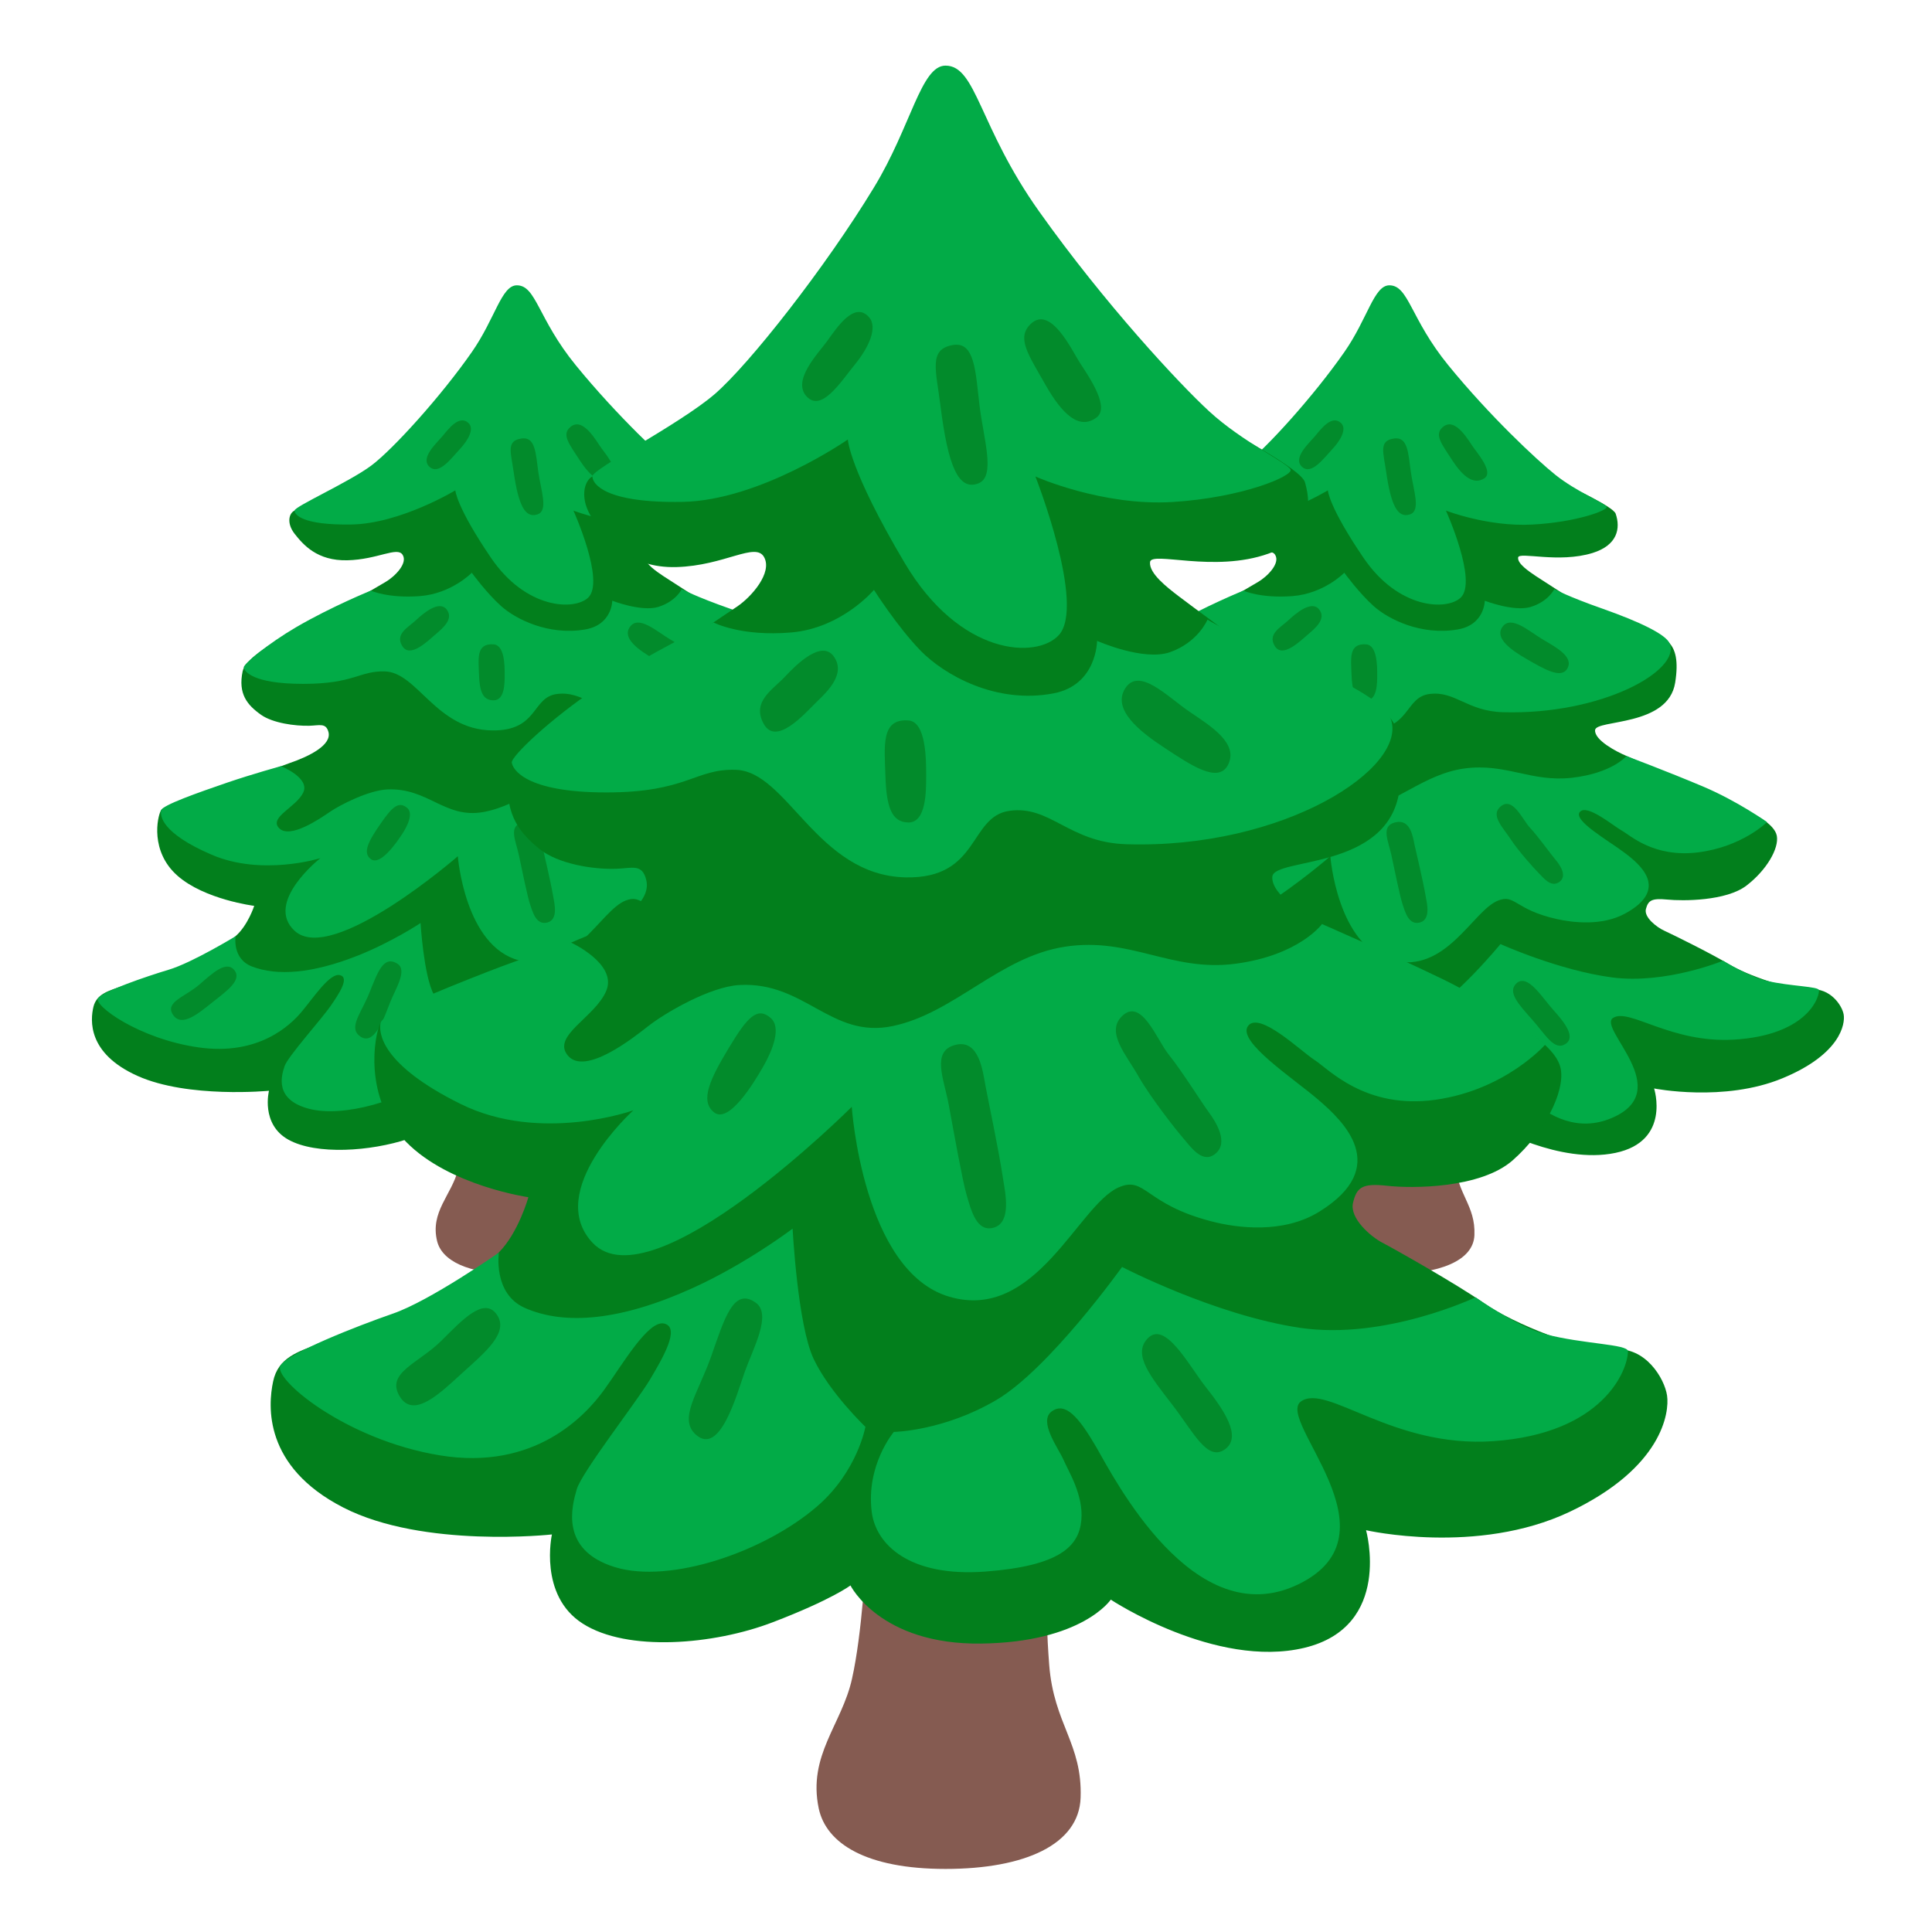 <svg width="31" height="31" viewBox="0 0 31 31" fill="none" xmlns="http://www.w3.org/2000/svg">
<path d="M7.489 17.706C7.489 17.706 7.452 18.37 7.349 18.771C7.246 19.174 6.9 19.445 7.013 19.912C7.087 20.22 7.489 20.445 8.293 20.445C9.096 20.445 9.642 20.23 9.658 19.818C9.677 19.341 9.387 19.172 9.341 18.649C9.294 18.126 9.313 17.64 9.313 17.64L7.489 17.706Z" fill="#855B51"/>
<path d="M2.809 15.621C2.809 15.621 2.198 15.746 1.973 15.82C1.749 15.895 1.55 15.945 1.499 16.156C1.449 16.367 1.4 16.904 2.21 17.265C3.02 17.627 4.316 17.502 4.316 17.502C4.316 17.502 4.179 18.038 4.628 18.287C5.077 18.536 5.95 18.474 6.548 18.275C7.145 18.075 7.332 17.951 7.332 17.951C7.332 17.951 7.631 18.474 8.654 18.462C9.677 18.45 9.962 18.075 9.962 18.075C9.962 18.075 11.022 18.686 11.918 18.499C12.815 18.312 12.541 17.465 12.541 17.465C12.541 17.465 13.664 17.689 14.599 17.302C15.534 16.916 15.608 16.43 15.583 16.28C15.557 16.13 15.365 15.85 15.053 15.875C14.741 15.9 14.025 15.644 13.738 15.47C13.451 15.296 12.815 14.984 12.703 14.933C12.592 14.883 12.373 14.721 12.41 14.584C12.447 14.447 12.503 14.41 12.752 14.434C13.002 14.459 13.7 14.459 14.024 14.209C14.348 13.96 14.547 13.612 14.51 13.411C14.473 13.212 14.111 13.05 14.111 13.05C14.111 13.05 12.241 12.189 12.092 12.127C11.942 12.064 11.582 11.877 11.594 11.715C11.606 11.541 12.766 11.665 12.879 10.954C12.992 10.243 12.666 10.243 12.405 10.093C12.143 9.943 11.382 9.719 11.382 9.719C11.382 9.719 10.759 9.32 10.646 9.245C10.535 9.17 10.347 9.046 10.359 8.946C10.371 8.846 11.005 9.043 11.556 8.872C11.954 8.747 12.005 8.478 11.924 8.242C11.884 8.126 11.169 7.8 11.169 7.8L7.346 7.307C7.346 7.307 4.816 8.154 4.728 8.192C4.64 8.229 4.591 8.391 4.728 8.566C4.865 8.74 5.089 9.002 5.575 8.99C6.061 8.978 6.374 8.765 6.46 8.902C6.548 9.039 6.332 9.253 6.186 9.338L5.376 9.812C5.376 9.812 3.967 10.409 3.893 10.772C3.818 11.135 3.967 11.313 4.191 11.471C4.379 11.602 4.733 11.651 4.964 11.645C5.126 11.641 5.229 11.595 5.27 11.744C5.326 11.95 4.976 12.131 4.652 12.242C4.328 12.354 3.692 12.641 3.692 12.641C3.692 12.641 2.646 12.89 2.583 13.002C2.521 13.114 2.409 13.662 2.845 14.049C3.28 14.435 4.079 14.535 4.079 14.535C4.079 14.535 3.979 14.847 3.78 15.021C3.493 15.275 3.164 15.478 2.809 15.621Z" fill="#027F1C"/>
<path d="M8.293 4.578C8.605 4.578 8.629 5.114 9.24 5.862C9.901 6.672 10.652 7.375 10.957 7.619C11.29 7.887 11.758 8.077 11.779 8.133C11.8 8.189 11.296 8.379 10.585 8.417C9.875 8.455 9.201 8.193 9.201 8.193C9.201 8.193 9.713 9.327 9.438 9.589C9.216 9.8 8.44 9.776 7.88 8.953C7.319 8.129 7.306 7.868 7.306 7.868C7.306 7.868 6.422 8.404 5.635 8.416C4.849 8.428 4.726 8.257 4.726 8.192C4.726 8.127 5.61 7.731 5.959 7.469C6.309 7.207 7.082 6.351 7.57 5.65C7.945 5.114 8.045 4.578 8.293 4.578Z" fill="#02AB47"/>
<path d="M7.57 9.19C7.57 9.19 7.246 9.526 6.735 9.565C6.224 9.603 5.95 9.477 5.95 9.477C5.95 9.477 5.321 9.732 4.753 10.063C4.31 10.322 3.902 10.655 3.911 10.711C3.921 10.767 4.043 10.973 4.865 10.973C5.687 10.973 5.763 10.763 6.173 10.773C6.697 10.785 6.995 11.706 7.893 11.72C8.641 11.732 8.529 11.184 8.94 11.135C9.351 11.084 9.539 11.412 10.118 11.428C11.713 11.472 12.972 10.755 12.791 10.325C12.732 10.181 12.32 9.981 11.72 9.769C11.152 9.57 10.94 9.452 10.94 9.452C10.94 9.452 10.847 9.651 10.56 9.739C10.292 9.82 9.824 9.639 9.824 9.639C9.824 9.639 9.824 10.026 9.389 10.1C8.803 10.2 8.28 9.938 8.042 9.726C7.804 9.513 7.57 9.19 7.57 9.19ZM10.038 14.45C9.63 14.61 9.203 15.634 8.33 15.41C7.458 15.185 7.346 13.739 7.346 13.739C7.346 13.739 5.331 15.492 4.728 14.936C4.235 14.48 5.14 13.77 5.14 13.77C5.14 13.77 4.205 14.063 3.395 13.714C2.585 13.365 2.569 13.087 2.585 13.003C2.601 12.92 3.178 12.718 3.656 12.554C4.05 12.42 4.508 12.293 4.508 12.293C4.508 12.293 4.978 12.48 4.866 12.716C4.755 12.953 4.306 13.115 4.48 13.29C4.654 13.464 5.128 13.14 5.29 13.029C5.452 12.917 5.913 12.681 6.213 12.667C6.873 12.637 7.136 13.142 7.759 13.029C8.382 12.916 8.84 12.418 9.502 12.33C10.162 12.242 10.573 12.554 11.221 12.48C11.87 12.406 12.097 12.131 12.097 12.131C12.097 12.131 12.757 12.38 13.319 12.617C13.879 12.853 14.353 13.191 14.353 13.191C14.353 13.191 13.955 13.589 13.244 13.677C12.534 13.764 12.159 13.403 12.022 13.327C11.886 13.252 11.462 12.892 11.349 13.029C11.237 13.165 11.81 13.489 12.059 13.677C12.309 13.864 12.802 14.265 12.071 14.661C11.704 14.86 11.236 14.804 10.986 14.748C10.3 14.596 10.314 14.342 10.038 14.45Z" fill="#02AB47"/>
<path d="M10.076 15.148C10.076 15.148 9.341 16.046 8.806 16.32C8.27 16.593 7.771 16.6 7.771 16.6C7.771 16.6 7.491 16.887 7.546 17.299C7.586 17.593 7.933 17.878 8.693 17.828C9.452 17.779 9.64 17.604 9.665 17.38C9.69 17.155 9.533 16.944 9.484 16.843C9.434 16.743 9.229 16.507 9.366 16.419C9.503 16.332 9.64 16.47 9.815 16.731C9.989 16.993 10.799 18.389 11.859 17.94C12.907 17.496 11.623 16.494 11.884 16.332C12.146 16.17 12.807 16.743 13.829 16.681C14.939 16.613 15.187 16.055 15.187 15.889C15.187 15.827 14.732 15.827 14.352 15.739C14.063 15.673 13.648 15.415 13.648 15.415C13.648 15.415 12.731 15.795 11.872 15.684C11.013 15.572 10.076 15.148 10.076 15.148ZM6.748 14.811C6.748 14.811 6.799 15.658 6.961 15.957C7.123 16.256 7.484 16.555 7.484 16.555C7.484 16.555 7.403 16.948 6.998 17.253C6.468 17.653 5.514 17.939 4.954 17.79C4.393 17.64 4.518 17.253 4.567 17.105C4.618 16.954 5.165 16.344 5.303 16.144C5.44 15.945 5.615 15.684 5.453 15.646C5.291 15.609 5.03 16.008 4.842 16.232C4.655 16.456 4.144 16.943 3.185 16.806C2.226 16.669 1.488 16.126 1.575 16.014C1.663 15.903 2.336 15.671 2.709 15.559C3.084 15.447 3.781 15.022 3.781 15.022C3.781 15.022 3.719 15.383 4.043 15.508C4.449 15.665 5.015 15.62 5.738 15.334C6.285 15.118 6.748 14.811 6.748 14.811Z" fill="#02AB47"/>
<path d="M3.198 15.799C2.968 15.997 2.638 16.079 2.777 16.285C2.918 16.491 3.189 16.257 3.413 16.079C3.638 15.901 3.89 15.725 3.759 15.565C3.628 15.406 3.404 15.621 3.198 15.799ZM5.769 16.622C6.014 16.815 6.181 16.277 6.265 16.071C6.348 15.865 6.541 15.565 6.376 15.463C6.152 15.322 6.059 15.604 5.927 15.931C5.796 16.257 5.591 16.482 5.769 16.622ZM6.526 12.957C6.392 12.856 6.293 12.947 6.105 13.219C5.918 13.489 5.807 13.686 5.955 13.788C6.105 13.89 6.358 13.527 6.451 13.386C6.544 13.245 6.639 13.042 6.526 12.957ZM8.39 13.195C8.149 13.25 8.276 13.489 8.325 13.718C8.38 13.979 8.465 14.391 8.503 14.503C8.549 14.643 8.605 14.848 8.783 14.802C8.961 14.755 8.897 14.497 8.876 14.381C8.829 14.11 8.726 13.689 8.698 13.559C8.67 13.428 8.633 13.137 8.39 13.195ZM10.332 15.78C10.183 15.921 10.369 16.116 10.584 16.36C10.799 16.602 10.938 16.864 11.116 16.753C11.294 16.641 11.098 16.398 10.92 16.201C10.743 16.005 10.509 15.612 10.332 15.78ZM10.072 12.945C9.913 13.086 10.119 13.281 10.241 13.468C10.363 13.655 10.616 13.936 10.69 14.01C10.764 14.084 10.88 14.237 11.008 14.16C11.169 14.062 11.017 13.861 10.952 13.786C10.887 13.71 10.671 13.411 10.549 13.281C10.427 13.151 10.272 12.768 10.072 12.945ZM10.107 10.059C9.977 10.242 10.248 10.433 10.509 10.582C10.771 10.732 11.046 10.896 11.146 10.732C11.257 10.545 10.986 10.396 10.762 10.265C10.537 10.133 10.248 9.862 10.107 10.059ZM7.92 10.339C7.639 10.32 7.677 10.563 7.686 10.825C7.695 11.087 7.742 11.237 7.92 11.237C8.098 11.237 8.098 10.966 8.098 10.825C8.098 10.686 8.098 10.351 7.92 10.339ZM6.455 10.367C6.58 10.569 6.866 10.283 6.987 10.18C7.109 10.077 7.286 9.927 7.165 9.777C7.043 9.627 6.791 9.842 6.67 9.955C6.549 10.068 6.334 10.172 6.455 10.367ZM8.242 7.573C8.318 8.099 8.423 8.32 8.623 8.254C8.803 8.195 8.679 7.87 8.637 7.569C8.596 7.266 8.589 7.003 8.367 7.036C8.119 7.073 8.197 7.257 8.242 7.573ZM9.303 7.387C9.471 7.643 9.642 7.786 9.817 7.675C9.952 7.59 9.766 7.344 9.653 7.195C9.576 7.094 9.355 6.673 9.149 6.854C9.01 6.976 9.13 7.12 9.303 7.387ZM7.517 6.788C7.614 6.878 7.517 7.059 7.376 7.209C7.236 7.359 7.04 7.63 6.89 7.489C6.74 7.348 7.002 7.114 7.096 7.003C7.19 6.89 7.368 6.647 7.517 6.788Z" fill="#028B2B"/>
<path d="M21.489 17.706C21.489 17.706 21.452 18.37 21.349 18.771C21.246 19.174 20.9 19.445 21.013 19.912C21.087 20.22 21.489 20.445 22.293 20.445C23.096 20.445 23.642 20.23 23.658 19.818C23.677 19.341 23.387 19.172 23.341 18.649C23.294 18.126 23.313 17.64 23.313 17.64L21.489 17.706Z" fill="#855B51"/>
<path d="M16.809 15.621C16.809 15.621 16.198 15.746 15.973 15.82C15.749 15.895 15.55 15.945 15.499 16.156C15.449 16.367 15.4 16.904 16.21 17.265C17.02 17.627 18.316 17.502 18.316 17.502C18.316 17.502 18.18 18.038 18.628 18.287C19.077 18.536 19.95 18.474 20.547 18.275C21.145 18.075 21.332 17.951 21.332 17.951C21.332 17.951 21.631 18.474 22.654 18.462C23.677 18.45 23.962 18.075 23.962 18.075C23.962 18.075 25.022 18.686 25.919 18.499C26.815 18.312 26.541 17.465 26.541 17.465C26.541 17.465 27.664 17.689 28.599 17.302C29.534 16.916 29.608 16.43 29.583 16.28C29.558 16.13 29.365 15.85 29.053 15.875C28.741 15.9 28.025 15.644 27.738 15.47C27.451 15.296 26.815 14.984 26.703 14.933C26.592 14.883 26.373 14.721 26.41 14.584C26.447 14.447 26.503 14.41 26.753 14.434C27.002 14.459 27.7 14.459 28.024 14.209C28.348 13.96 28.547 13.612 28.51 13.411C28.473 13.212 28.111 13.05 28.111 13.05C28.111 13.05 26.241 12.189 26.093 12.127C25.942 12.064 25.582 11.877 25.594 11.715C25.606 11.541 26.766 11.665 26.879 10.954C26.992 10.243 26.666 10.243 26.405 10.093C26.143 9.943 25.382 9.719 25.382 9.719C25.382 9.719 24.759 9.32 24.646 9.245C24.535 9.17 24.347 9.046 24.359 8.946C24.371 8.846 25.005 9.043 25.556 8.872C25.954 8.747 26.005 8.478 25.924 8.242C25.884 8.126 25.169 7.8 25.169 7.8L21.346 7.307C21.346 7.307 18.816 8.154 18.728 8.192C18.64 8.229 18.591 8.391 18.728 8.566C18.865 8.74 19.089 9.002 19.575 8.99C20.061 8.978 20.374 8.765 20.46 8.902C20.547 9.039 20.332 9.253 20.186 9.338L19.376 9.812C19.376 9.812 17.967 10.409 17.893 10.772C17.818 11.135 17.967 11.313 18.192 11.471C18.379 11.602 18.733 11.651 18.964 11.645C19.127 11.641 19.229 11.595 19.27 11.744C19.326 11.95 18.976 12.131 18.652 12.242C18.328 12.354 17.692 12.641 17.692 12.641C17.692 12.641 16.645 12.89 16.583 13.002C16.521 13.114 16.409 13.662 16.845 14.049C17.28 14.435 18.079 14.535 18.079 14.535C18.079 14.535 17.979 14.847 17.78 15.021C17.493 15.275 17.164 15.478 16.809 15.621Z" fill="#027F1C"/>
<path d="M22.293 4.578C22.605 4.578 22.629 5.114 23.24 5.862C23.901 6.672 24.652 7.375 24.957 7.619C25.291 7.887 25.758 8.077 25.779 8.133C25.8 8.189 25.296 8.379 24.585 8.417C23.875 8.455 23.201 8.193 23.201 8.193C23.201 8.193 23.713 9.327 23.438 9.589C23.216 9.8 22.44 9.776 21.88 8.953C21.319 8.129 21.306 7.868 21.306 7.868C21.306 7.868 20.422 8.404 19.635 8.416C18.849 8.428 18.726 8.257 18.726 8.192C18.726 8.127 19.61 7.731 19.959 7.469C20.309 7.207 21.082 6.351 21.57 5.65C21.945 5.114 22.045 4.578 22.293 4.578Z" fill="#02AB47"/>
<path d="M21.57 9.19C21.57 9.19 21.246 9.526 20.735 9.565C20.224 9.603 19.95 9.477 19.95 9.477C19.95 9.477 19.321 9.732 18.753 10.063C18.31 10.322 17.902 10.655 17.911 10.711C17.921 10.767 18.043 10.973 18.865 10.973C19.687 10.973 19.763 10.763 20.173 10.773C20.697 10.785 20.995 11.706 21.893 11.72C22.641 11.732 22.529 11.184 22.94 11.135C23.351 11.084 23.539 11.412 24.118 11.428C25.713 11.472 26.972 10.755 26.791 10.325C26.732 10.181 26.32 9.981 25.72 9.769C25.152 9.57 24.94 9.452 24.94 9.452C24.94 9.452 24.847 9.651 24.56 9.739C24.292 9.82 23.824 9.639 23.824 9.639C23.824 9.639 23.824 10.026 23.389 10.1C22.803 10.2 22.28 9.938 22.042 9.726C21.804 9.513 21.57 9.19 21.57 9.19ZM24.038 14.45C23.63 14.61 23.203 15.634 22.33 15.41C21.457 15.185 21.346 13.739 21.346 13.739C21.346 13.739 19.331 15.492 18.728 14.936C18.235 14.48 19.14 13.77 19.14 13.77C19.14 13.77 18.205 14.063 17.395 13.714C16.585 13.365 16.569 13.087 16.585 13.003C16.601 12.92 17.178 12.718 17.656 12.554C18.05 12.42 18.508 12.293 18.508 12.293C18.508 12.293 18.978 12.48 18.866 12.716C18.755 12.953 18.306 13.115 18.48 13.29C18.654 13.464 19.128 13.14 19.29 13.029C19.452 12.917 19.913 12.681 20.213 12.667C20.873 12.637 21.136 13.142 21.759 13.029C22.382 12.916 22.84 12.418 23.502 12.33C24.162 12.242 24.573 12.554 25.221 12.48C25.87 12.406 26.097 12.131 26.097 12.131C26.097 12.131 26.757 12.38 27.319 12.617C27.879 12.853 28.353 13.191 28.353 13.191C28.353 13.191 27.955 13.589 27.244 13.677C26.534 13.764 26.159 13.403 26.022 13.327C25.886 13.252 25.462 12.892 25.349 13.029C25.237 13.165 25.81 13.489 26.059 13.677C26.309 13.864 26.802 14.265 26.071 14.661C25.703 14.86 25.236 14.804 24.986 14.748C24.3 14.596 24.314 14.342 24.038 14.45Z" fill="#02AB47"/>
<path d="M24.076 15.148C24.076 15.148 23.341 16.046 22.805 16.32C22.27 16.593 21.771 16.6 21.771 16.6C21.771 16.6 21.491 16.887 21.546 17.299C21.586 17.593 21.933 17.878 22.693 17.828C23.452 17.779 23.64 17.604 23.665 17.38C23.69 17.155 23.533 16.944 23.484 16.843C23.434 16.743 23.229 16.507 23.366 16.419C23.503 16.332 23.64 16.47 23.815 16.731C23.989 16.993 24.799 18.389 25.859 17.94C26.907 17.496 25.622 16.494 25.884 16.332C26.146 16.17 26.807 16.743 27.828 16.681C28.939 16.613 29.187 16.055 29.187 15.889C29.187 15.827 28.732 15.827 28.352 15.739C28.064 15.673 27.648 15.415 27.648 15.415C27.648 15.415 26.731 15.795 25.872 15.684C25.013 15.572 24.076 15.148 24.076 15.148ZM20.748 14.811C20.748 14.811 20.799 15.658 20.961 15.957C21.123 16.256 21.484 16.555 21.484 16.555C21.484 16.555 21.403 16.948 20.998 17.253C20.468 17.653 19.514 17.939 18.954 17.79C18.393 17.64 18.518 17.253 18.567 17.105C18.618 16.954 19.165 16.344 19.303 16.144C19.44 15.945 19.615 15.684 19.453 15.646C19.291 15.609 19.03 16.008 18.842 16.232C18.655 16.456 18.144 16.943 17.185 16.806C16.226 16.669 15.488 16.126 15.575 16.014C15.663 15.903 16.336 15.671 16.709 15.559C17.084 15.447 17.781 15.022 17.781 15.022C17.781 15.022 17.719 15.383 18.043 15.508C18.449 15.665 19.015 15.62 19.738 15.334C20.285 15.118 20.748 14.811 20.748 14.811Z" fill="#02AB47"/>
<path d="M17.198 15.799C16.968 15.997 16.638 16.079 16.777 16.285C16.918 16.491 17.189 16.257 17.413 16.079C17.638 15.901 17.89 15.725 17.759 15.565C17.628 15.406 17.404 15.621 17.198 15.799ZM19.769 16.622C20.014 16.815 20.181 16.277 20.265 16.071C20.348 15.865 20.541 15.565 20.376 15.463C20.152 15.322 20.059 15.604 19.927 15.931C19.796 16.257 19.591 16.482 19.769 16.622ZM20.526 12.957C20.392 12.856 20.293 12.947 20.105 13.219C19.918 13.489 19.806 13.686 19.955 13.788C20.105 13.89 20.358 13.527 20.451 13.386C20.544 13.245 20.639 13.042 20.526 12.957ZM22.39 13.195C22.149 13.25 22.276 13.489 22.325 13.718C22.381 13.979 22.465 14.391 22.503 14.503C22.549 14.643 22.605 14.848 22.783 14.802C22.961 14.755 22.897 14.497 22.876 14.381C22.829 14.11 22.726 13.689 22.698 13.559C22.67 13.428 22.633 13.137 22.39 13.195ZM24.331 15.78C24.183 15.921 24.369 16.116 24.584 16.36C24.799 16.602 24.938 16.864 25.116 16.753C25.294 16.641 25.098 16.398 24.92 16.201C24.743 16.005 24.509 15.612 24.331 15.78ZM24.073 12.945C23.913 13.086 24.119 13.281 24.241 13.468C24.363 13.655 24.616 13.936 24.69 14.01C24.764 14.084 24.88 14.237 25.008 14.16C25.169 14.062 25.017 13.861 24.952 13.786C24.887 13.71 24.672 13.411 24.549 13.281C24.427 13.151 24.272 12.768 24.073 12.945ZM24.107 10.059C23.977 10.242 24.248 10.433 24.509 10.582C24.771 10.732 25.046 10.896 25.146 10.732C25.257 10.545 24.986 10.396 24.762 10.265C24.537 10.133 24.248 9.862 24.107 10.059ZM21.92 10.339C21.639 10.32 21.677 10.563 21.686 10.825C21.695 11.087 21.742 11.237 21.92 11.237C22.098 11.237 22.098 10.966 22.098 10.825C22.098 10.686 22.098 10.351 21.92 10.339ZM20.455 10.367C20.579 10.569 20.866 10.283 20.987 10.18C21.109 10.077 21.286 9.927 21.165 9.777C21.043 9.627 20.791 9.842 20.67 9.955C20.549 10.068 20.334 10.172 20.455 10.367ZM22.242 7.573C22.318 8.099 22.423 8.32 22.623 8.254C22.803 8.195 22.679 7.87 22.637 7.569C22.596 7.266 22.589 7.003 22.367 7.036C22.119 7.073 22.197 7.257 22.242 7.573ZM23.303 7.387C23.471 7.643 23.642 7.786 23.817 7.675C23.952 7.59 23.766 7.344 23.653 7.195C23.576 7.094 23.355 6.673 23.149 6.854C23.01 6.976 23.13 7.12 23.303 7.387ZM21.517 6.788C21.614 6.878 21.517 7.059 21.376 7.209C21.236 7.359 21.04 7.63 20.89 7.489C20.74 7.348 21.002 7.114 21.096 7.003C21.191 6.89 21.368 6.647 21.517 6.788Z" fill="#028B2B"/>
<path d="M13.895 24.994C13.895 24.994 13.836 26.205 13.671 26.936C13.509 27.67 12.958 28.164 13.137 29.017C13.256 29.578 13.895 29.988 15.171 29.988C16.447 29.988 17.314 29.595 17.339 28.845C17.369 27.975 16.909 27.668 16.835 26.713C16.761 25.759 16.791 24.873 16.791 24.873L13.895 24.994Z" fill="#855B51"/>
<path d="M6.461 21.192C6.461 21.192 5.491 21.419 5.135 21.555C4.778 21.69 4.462 21.782 4.382 22.168C4.301 22.552 4.223 23.531 5.51 24.19C6.797 24.849 8.856 24.621 8.856 24.621C8.856 24.621 8.638 25.599 9.351 26.052C10.064 26.508 11.45 26.394 12.399 26.03C13.348 25.667 13.646 25.439 13.646 25.439C13.646 25.439 14.12 26.394 15.745 26.372C17.369 26.35 17.823 25.667 17.823 25.667C17.823 25.667 19.506 26.781 20.93 26.44C22.353 26.098 21.919 24.553 21.919 24.553C21.919 24.553 23.701 24.962 25.186 24.258C26.671 23.553 26.789 22.666 26.749 22.393C26.709 22.119 26.403 21.608 25.908 21.654C25.412 21.7 24.275 21.233 23.819 20.915C23.364 20.598 22.353 20.029 22.176 19.937C21.999 19.845 21.651 19.549 21.71 19.3C21.769 19.05 21.858 18.983 22.254 19.026C22.651 19.072 23.758 19.072 24.273 18.617C24.788 18.162 25.104 17.527 25.045 17.162C24.986 16.798 24.412 16.503 24.412 16.503C24.412 16.503 21.442 14.933 21.206 14.819C20.968 14.706 20.396 14.364 20.415 14.069C20.434 13.752 22.275 13.977 22.455 12.681C22.634 11.385 22.117 11.385 21.702 11.112C21.286 10.838 20.077 10.429 20.077 10.429C20.077 10.429 19.088 9.702 18.909 9.564C18.732 9.428 18.434 9.201 18.453 9.019C18.472 8.837 19.478 9.196 20.354 8.883C20.986 8.656 21.067 8.167 20.938 7.736C20.875 7.525 19.74 6.929 19.74 6.929L13.667 6.031C13.667 6.031 9.649 7.576 9.509 7.643C9.37 7.711 9.292 8.007 9.509 8.326C9.727 8.644 10.083 9.121 10.855 9.099C11.627 9.077 12.123 8.69 12.26 8.939C12.399 9.189 12.057 9.579 11.825 9.734L10.539 10.598C10.539 10.598 8.301 11.688 8.183 12.349C8.065 13.01 8.301 13.335 8.657 13.623C8.955 13.863 9.518 13.953 9.885 13.94C10.142 13.933 10.305 13.851 10.37 14.122C10.459 14.497 9.904 14.827 9.389 15.03C8.874 15.234 7.864 15.757 7.864 15.757C7.864 15.757 6.202 16.212 6.103 16.416C6.004 16.619 5.826 17.619 6.518 18.324C7.21 19.029 8.478 19.21 8.478 19.21C8.478 19.21 8.32 19.779 8.003 20.097C7.547 20.56 7.026 20.93 6.461 21.192Z" fill="#027F1C"/>
<path d="M15.171 1.053C15.667 1.053 15.705 2.032 16.675 3.395C17.725 4.873 18.917 6.154 19.402 6.6C19.932 7.089 20.674 7.435 20.708 7.537C20.742 7.639 19.94 7.985 18.812 8.055C17.683 8.123 16.614 7.646 16.614 7.646C16.614 7.646 17.426 9.714 16.989 10.191C16.637 10.576 15.405 10.533 14.515 9.031C13.625 7.53 13.604 7.052 13.604 7.052C13.604 7.052 12.199 8.031 10.95 8.053C9.701 8.074 9.505 7.762 9.505 7.643C9.505 7.525 10.91 6.803 11.465 6.326C12.02 5.849 13.247 4.287 14.023 3.008C14.618 2.032 14.777 1.053 15.171 1.053Z" fill="#02AB47"/>
<path d="M14.023 9.465C14.023 9.465 13.509 10.078 12.697 10.148C11.884 10.218 11.45 9.988 11.45 9.988C11.45 9.988 10.45 10.453 9.549 11.056C8.845 11.528 8.197 12.136 8.212 12.238C8.227 12.339 8.421 12.715 9.727 12.715C11.032 12.715 11.152 12.332 11.804 12.352C12.635 12.373 13.11 14.052 14.536 14.078C15.723 14.1 15.546 13.1 16.198 13.01C16.852 12.918 17.149 13.517 18.069 13.546C20.602 13.626 22.602 12.318 22.315 11.533C22.22 11.271 21.567 10.906 20.613 10.521C19.712 10.157 19.375 9.942 19.375 9.942C19.375 9.942 19.227 10.305 18.772 10.465C18.346 10.613 17.603 10.283 17.603 10.283C17.603 10.283 17.603 10.988 16.911 11.124C15.981 11.305 15.15 10.828 14.772 10.441C14.395 10.053 14.023 9.465 14.023 9.465ZM17.943 19.055C17.295 19.348 16.616 21.216 15.23 20.806C13.844 20.397 13.667 17.76 13.667 17.76C13.667 17.76 10.467 20.956 9.509 19.942C8.727 19.111 10.163 17.815 10.163 17.815C10.163 17.815 8.678 18.351 7.391 17.714C6.105 17.077 6.079 16.57 6.105 16.418C6.13 16.265 7.048 15.897 7.807 15.599C8.431 15.355 9.159 15.122 9.159 15.122C9.159 15.122 9.906 15.464 9.729 15.895C9.551 16.326 8.839 16.621 9.115 16.941C9.391 17.258 10.144 16.667 10.402 16.464C10.659 16.261 11.391 15.829 11.868 15.805C12.916 15.749 13.334 16.67 14.323 16.464C15.312 16.258 16.04 15.35 17.09 15.19C18.139 15.03 18.793 15.599 19.822 15.464C20.851 15.328 21.212 14.827 21.212 14.827C21.212 14.827 22.261 15.282 23.153 15.713C24.043 16.144 24.796 16.759 24.796 16.759C24.796 16.759 24.163 17.486 23.035 17.646C21.906 17.806 21.311 17.147 21.094 17.009C20.877 16.871 20.204 16.215 20.024 16.464C19.847 16.713 20.756 17.304 21.153 17.646C21.55 17.987 22.332 18.719 21.172 19.44C20.588 19.804 19.845 19.702 19.449 19.6C18.358 19.322 18.381 18.859 17.943 19.055Z" fill="#02AB47"/>
<path d="M18.004 20.329C18.004 20.329 16.835 21.966 15.985 22.465C15.135 22.964 14.342 22.976 14.342 22.976C14.342 22.976 13.897 23.5 13.986 24.25C14.049 24.788 14.599 25.306 15.806 25.217C17.012 25.127 17.31 24.807 17.35 24.398C17.39 23.989 17.141 23.604 17.063 23.42C16.983 23.238 16.658 22.807 16.875 22.647C17.093 22.487 17.31 22.739 17.588 23.216C17.865 23.693 19.151 26.239 20.835 25.42C22.499 24.611 20.459 22.783 20.875 22.487C21.29 22.192 22.341 23.238 23.963 23.124C25.726 23.001 26.121 21.983 26.121 21.681C26.121 21.567 25.397 21.567 24.794 21.407C24.336 21.286 23.676 20.816 23.676 20.816C23.676 20.816 22.221 21.509 20.856 21.305C19.491 21.102 18.004 20.329 18.004 20.329ZM12.718 19.714C12.718 19.714 12.798 21.259 13.055 21.804C13.313 22.349 13.886 22.894 13.886 22.894C13.886 22.894 13.758 23.611 13.114 24.168C12.273 24.897 10.758 25.418 9.868 25.146C8.978 24.873 9.176 24.168 9.254 23.897C9.334 23.623 10.203 22.509 10.423 22.146C10.64 21.782 10.918 21.305 10.661 21.238C10.404 21.17 9.988 21.896 9.691 22.305C9.393 22.715 8.581 23.601 7.058 23.352C5.535 23.102 4.362 22.112 4.502 21.908C4.641 21.705 5.71 21.284 6.303 21.078C6.898 20.874 8.005 20.099 8.005 20.099C8.005 20.099 7.906 20.758 8.421 20.986C9.066 21.271 9.965 21.189 11.113 20.668C11.982 20.274 12.718 19.714 12.718 19.714Z" fill="#02AB47"/>
<path d="M7.079 21.516C6.714 21.877 6.189 22.027 6.411 22.402C6.634 22.778 7.065 22.352 7.421 22.027C7.778 21.703 8.178 21.38 7.969 21.09C7.763 20.799 7.406 21.192 7.079 21.516ZM11.163 23.018C11.551 23.369 11.817 22.388 11.95 22.012C12.083 21.637 12.389 21.09 12.127 20.903C11.771 20.646 11.623 21.16 11.414 21.756C11.205 22.352 10.88 22.761 11.163 23.018ZM12.365 16.333C12.152 16.149 11.994 16.316 11.697 16.81C11.399 17.304 11.222 17.663 11.458 17.849C11.697 18.036 12.098 17.372 12.245 17.116C12.393 16.859 12.545 16.488 12.365 16.333ZM15.325 16.767C14.943 16.868 15.143 17.304 15.222 17.721C15.31 18.198 15.445 18.949 15.504 19.152C15.578 19.409 15.667 19.782 15.949 19.697C16.232 19.612 16.131 19.143 16.097 18.929C16.023 18.435 15.858 17.668 15.814 17.43C15.77 17.193 15.711 16.663 15.325 16.767ZM18.409 21.482C18.172 21.739 18.468 22.095 18.809 22.538C19.151 22.981 19.373 23.458 19.655 23.255C19.938 23.052 19.626 22.608 19.343 22.25C19.063 21.891 18.691 21.174 18.409 21.482ZM17.997 16.311C17.744 16.568 18.071 16.924 18.265 17.266C18.459 17.607 18.86 18.118 18.978 18.254C19.096 18.389 19.28 18.668 19.482 18.527C19.74 18.348 19.497 17.983 19.394 17.844C19.291 17.706 18.949 17.162 18.755 16.924C18.561 16.687 18.314 15.989 17.997 16.311ZM18.052 11.049C17.846 11.383 18.276 11.732 18.691 12.003C19.107 12.277 19.544 12.574 19.702 12.277C19.879 11.935 19.449 11.664 19.092 11.424C18.736 11.184 18.276 10.69 18.052 11.049ZM14.578 11.56C14.133 11.526 14.192 11.969 14.207 12.446C14.222 12.923 14.296 13.197 14.578 13.197C14.861 13.197 14.861 12.703 14.861 12.446C14.861 12.192 14.861 11.582 14.578 11.56ZM12.252 11.611C12.45 11.979 12.905 11.458 13.097 11.269C13.291 11.083 13.572 10.809 13.38 10.535C13.186 10.261 12.785 10.654 12.593 10.86C12.401 11.066 12.059 11.255 12.252 11.611ZM15.091 6.515C15.211 7.474 15.378 7.878 15.696 7.757C15.981 7.651 15.785 7.057 15.717 6.508C15.652 5.955 15.641 5.476 15.289 5.536C14.895 5.604 15.019 5.939 15.091 6.515ZM16.776 6.176C17.042 6.643 17.314 6.905 17.592 6.701C17.805 6.546 17.51 6.098 17.331 5.827C17.209 5.643 16.858 4.875 16.531 5.205C16.31 5.427 16.5 5.689 16.776 6.176ZM13.939 5.084C14.093 5.248 13.939 5.578 13.715 5.851C13.492 6.125 13.182 6.619 12.943 6.362C12.705 6.106 13.121 5.679 13.27 5.476C13.42 5.27 13.703 4.827 13.939 5.084Z" fill="#028B2B"/>
</svg>
